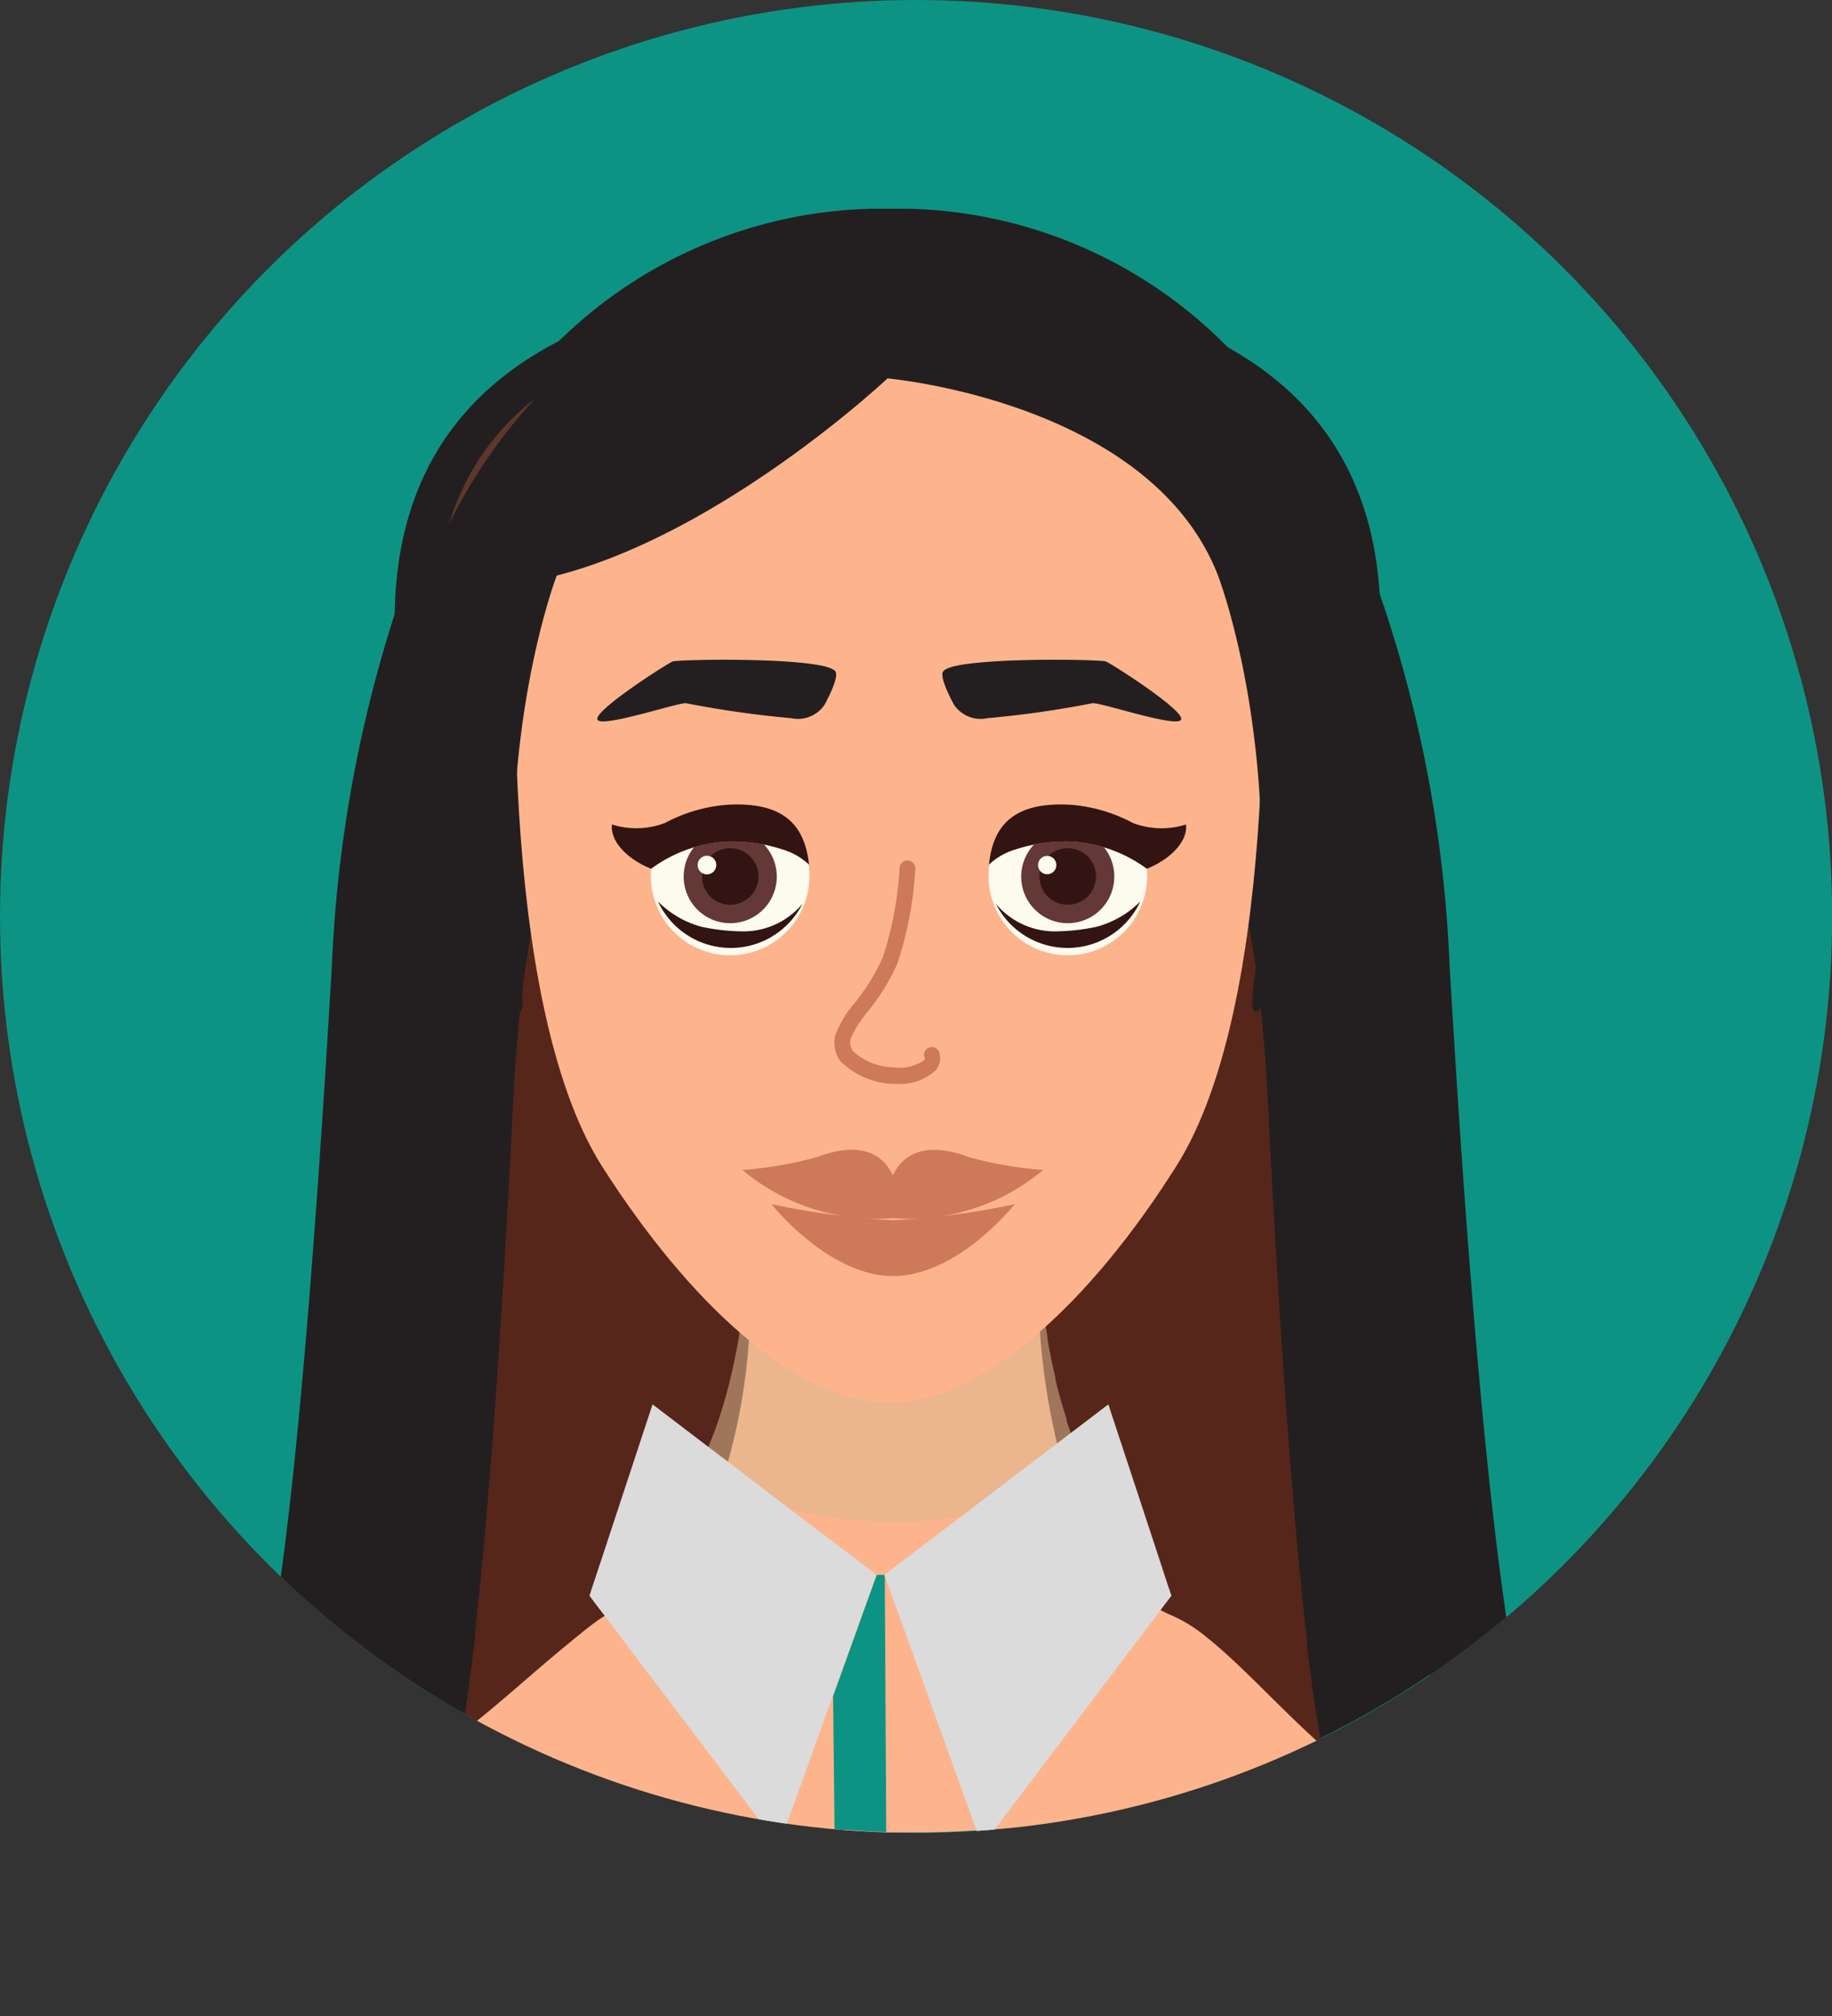 <svg xmlns="http://www.w3.org/2000/svg" xmlns:xlink="http://www.w3.org/1999/xlink" viewBox="0 0 114.15 125.58"><rect x="0" y="0" width="114.15" height="125.58" fill="#333333" stroke="none"/><defs><style>.cls-1{fill:none;}.cls-2{isolation:isolate;}.cls-3{clip-path:url(#clip-path);}.cls-4{fill:#0d9383;}.cls-5{fill:#231f20;}.cls-6{fill:#8a2f17;}.cls-14,.cls-6{opacity:0.5;}.cls-14,.cls-6,.cls-9{mix-blend-mode:multiply;}.cls-7{fill:#fdb48c;}.cls-8{fill:#d7d8d5;}.cls-9{fill:#dcb890;opacity:0.55;}.cls-10{fill:#fdfaee;}.cls-11{fill:#321413;}.cls-12{fill:#633837;}.cls-13{fill:#ce7959;}.cls-14{fill:#995235;}.cls-15{fill:#dbdbdb;}</style><clipPath id="clip-path"><circle class="cls-1" cx="57.08" cy="57.08" r="57.08"/></clipPath></defs><title>face0</title><g class="cls-2"><g id="Layer_2" data-name="Layer 2"><g id="Layer_1-2" data-name="Layer 1"><g class="cls-3"><circle class="cls-4" cx="57.08" cy="57.08" r="57.08"/><path class="cls-5" d="M25.13,110.07l-.2.7a1.67,1.67,0,0,1-.37-.5A5.61,5.61,0,0,0,25.13,110.07Z"/><path class="cls-5" d="M96.12,109.61s-.69.17-2,.45h0l-.14,0c-.34-1.83-.72-3.67-1.15-5.45l-3.77-.29a54.47,54.47,0,0,1-5.66,3.37c-.36.2-.72.38-1.08.55,0,.15.05.29.08.41l-.33-.29a4.09,4.09,0,0,1-.47.23c.25.67.47,1.36.69,2.09-.49.13-1.25.32-2.26.55.11.36.21.72.31,1.09-2.67.34-5.6.66-8.77.93-2.64.23-5.45.42-8.38.55l-1.18,0-1.2,0c-1.05,0-2.12.06-3.2.07l-1.08,0v0H54.42v0l-1.08,0h-.55L52,114l-3.06-.1-1.25-.05-.09-.12-.3-.39a56.21,56.21,0,0,1-9.81-2.62h0a56.36,56.36,0,0,1-5.8-2.51c-.67-.32-1.33-.67-2-1l-.18.15c-.26.21-.53.42-.79.61.06-.35.13-.74.2-1.19-.81-.46-1.61-.94-2.39-1.44s-1.79-1.18-2.66-1.8l-7.52,1.78c.09-.45.19-1,.29-1.51.26-1.46.55-3.29.85-5.58,1-7.21,2.07-19,3.19-38.1a82.87,82.87,0,0,1,3.95-22C27.27,30.34,30.94,25,34.83,21.24A28.79,28.79,0,0,1,54.35,13H56.6a28.85,28.85,0,0,1,19.94,8.67A41.05,41.05,0,0,1,86,37.08a81.17,81.17,0,0,1,4.32,23c1.26,21.62,2.52,33.8,3.54,40.67.21,1.34.4,2.48.58,3.45,0,.2.07.4.11.58C95.45,109.51,96.07,109.61,96.12,109.61Z"/><path class="cls-6" d="M81.6,108.62c.25.67.47,1.36.69,2.09-.49.13-1.25.32-2.26.55-2,.44-4.85,1-8.43,1.54-1.78.26-3.74.5-5.83.69l-.18,0c-1.13.11-2.3.2-3.51.28l-1.28.08c-1,0-2.1.09-3.19.12l-1.08,0H54.42l-1.08,0-.81,0L52,114c-1,0-2-.09-3-.16-.46,0-.92-.05-1.37-.09l-.3-.39a56.21,56.21,0,0,1-9.81-2.62h0a56.36,56.36,0,0,1-5.8-2.51c-.67-.32-1.33-.67-2-1l-.18.15c-.26.21-.53.42-.79.61.06-.35.13-.74.2-1.19.2-1.21.42-2.82.66-4.92l0-.31c.69-6.1,1.54-16.28,2.38-33.2.09-1.85.23-3.6.4-5.26l.15-1.3h0c.16-1.29.34-2.53.55-3.7a43.29,43.29,0,0,1,4.19-13.18c.11-.22.22-.43.34-.63l0,0C44.55,32,55.28,34.94,55.47,35s17.41-4.84,22.34,22.59c.16.89.31,1.82.45,2.78.1.79.2,1.6.29,2.44.19,1.72.33,3.55.43,5.48.88,17.58,1.75,27.88,2.46,33.89,0,.12,0,.23,0,.34.32,2.74.61,4.56.84,5.75,0,.15.05.29.08.41l-.33-.29A4.09,4.09,0,0,1,81.6,108.62Z"/><path class="cls-7" d="M82.29,110.71c-.49.13-1.25.32-2.26.55.11.36.21.72.31,1.09-2.67.34-5.6.66-8.77.93-2.64.23-5.45.42-8.38.55l-1.23.11-.77,1-.34-.94c-1.25.09-2.5.13-3.77.13q-.93,0-1.86,0c-.82,0-1.63-.07-2.43-.13L52,114l-3.06-.1L48.53,115l-.86-1.14-.09-.12-.3-.39a56.21,56.21,0,0,1-9.81-2.62h0a56.36,56.36,0,0,1-5.8-2.51c-.67-.32-1.33-.67-2-1,1.25-1,2.53-2.12,3.75-3.17s2.37-2,3.37-2.79h0c.29-.22.57-.42.84-.59a7.22,7.22,0,0,1,1-.56,8.35,8.35,0,0,0,2.25-1.38,14.33,14.33,0,0,0,4-6.21c.17-.47.32-.94.46-1.41a37.43,37.43,0,0,0,1.32-7.58c.13-1.69.12-2.79.12-2.79H64.7s0,.86.1,2.24a42.84,42.84,0,0,0,1.08,7,28.39,28.39,0,0,0,.81,2.74,15.45,15.45,0,0,0,3.69,6.17,8.68,8.68,0,0,0,2,1.43.38.38,0,0,0,.13.06,5.12,5.12,0,0,0,.53.25,9.22,9.22,0,0,1,2.2,1.39c1.83,1.46,3.87,3.66,6,5.67l.86.8a4.09,4.09,0,0,1-.47.23C81.85,109.29,82.07,110,82.29,110.71Z"/><path class="cls-4" d="M52,113.92l-.09-8.28,2.72-7.55h.5L55.22,114v.1c-.82,0-1.63-.07-2.43-.13L52,114Z"/><path class="cls-8" d="M96.19,125.58l-.09-.12a0,0,0,0,1,0,0,.62.62,0,0,0,0-.09c0-.06,0-.13,0-.22s0-.46-.06-.64,0-.37.14.7A3.42,3.42,0,0,1,96.19,125.58Z"/><path class="cls-9" d="M64.7,76.94c0,.13,0,.38,0,.73v.08c0,.36,0,.81.08,1.34v.1c0,.54.1,1.16.18,1.83v.09c.08.68.18,1.42.31,2.18l0,.12c.13.77.29,1.57.49,2.38l0,.12c.19.81.42,1.63.69,2.44l0,.12a22,22,0,0,0,.94,2.37l.07.13c.18.37.37.74.57,1.1-.57.24-6.77,2.73-11.89,2.73-7.48,0-11.27-2.2-12.75-3.12,3.25-6.06,3.25-14.85,3.25-14.85H64.7v.11Z"/><path class="cls-7" d="M32.23,36.55c.62-3.51,3-6.47,6-8.9,5-4.06,11.11-8.25,17.17-8.25s12.12,4.19,17.17,8.25c3,2.43,5.39,5.39,6,8.9,0,0,1.48,25.63-5.35,36.2C68,81,61.3,87.35,55.41,87.35S42.86,81,37.58,72.75C30.75,62.18,32.23,36.55,32.23,36.55Z"/><path class="cls-10" d="M71.47,54.33a4.94,4.94,0,1,1-4.94-4.71A4.83,4.83,0,0,1,71.47,54.33Z"/><path class="cls-11" d="M68.34,57.72a12.86,12.86,0,0,1-2.6.29,4.78,4.78,0,0,1-3.69-1.72,5,5,0,0,0,9-.14A6.06,6.06,0,0,1,68.34,57.72Z"/><path class="cls-12" d="M69.43,54.57a2.9,2.9,0,1,1-2.9-2.87A2.89,2.89,0,0,1,69.43,54.57Z"/><path class="cls-11" d="M68.29,54.57a1.76,1.76,0,1,1-1.76-1.74A1.75,1.75,0,0,1,68.29,54.57Z"/><path class="cls-7" d="M63.29,52.9a10,10,0,0,1,3.52-.48,8.77,8.77,0,0,1,4.65,1.69c-.12-2.5-1.07-5.25-4.89-5.5s-4.7,2.86-4.95,5.24A4.14,4.14,0,0,1,63.29,52.9Z"/><path class="cls-11" d="M63.29,52.9a10,10,0,0,1,3.52-.48,8.77,8.77,0,0,1,4.65,1.69c1.35-.54,2.56-1.63,2.44-2.76a5,5,0,0,1-3.31-.09,9.8,9.8,0,0,0-3.8-1.13c-3.69-.24-4.92,1.34-5.17,3.72A4.14,4.14,0,0,1,63.29,52.9Z"/><path class="cls-10" d="M64.68,53.88a.57.57,0,1,0,.56-.57A.57.57,0,0,0,64.68,53.88Z"/><path class="cls-10" d="M40.56,54.33a4.94,4.94,0,1,0,4.94-4.71A4.83,4.83,0,0,0,40.56,54.33Z"/><path class="cls-11" d="M43.69,57.72a12.86,12.86,0,0,0,2.6.29A4.78,4.78,0,0,0,50,56.29a5,5,0,0,1-9-.14A6.06,6.06,0,0,0,43.69,57.72Z"/><path class="cls-12" d="M42.6,54.57a2.9,2.9,0,1,0,2.9-2.87A2.89,2.89,0,0,0,42.6,54.57Z"/><path class="cls-11" d="M43.74,54.57a1.76,1.76,0,1,0,1.76-1.74A1.75,1.75,0,0,0,43.74,54.57Z"/><path class="cls-7" d="M48.74,52.9a10,10,0,0,0-3.52-.48,8.74,8.74,0,0,0-4.65,1.69c.12-2.5,1.07-5.25,4.89-5.5s4.69,2.86,4.95,5.24A4.14,4.14,0,0,0,48.74,52.9Z"/><path class="cls-11" d="M48.74,52.9a10,10,0,0,0-3.52-.48,8.74,8.74,0,0,0-4.65,1.69c-1.36-.54-2.56-1.63-2.44-2.76a5,5,0,0,0,3.3-.09,9.86,9.86,0,0,1,3.8-1.13c3.69-.24,4.92,1.34,5.18,3.72A4.14,4.14,0,0,0,48.74,52.9Z"/><path class="cls-10" d="M44.63,53.88a.58.58,0,0,1-.57.58.58.58,0,1,1,.57-.58Z"/><path class="cls-13" d="M56,67.51l-.4,0a4.93,4.93,0,0,1-3.24-1.42,2,2,0,0,1-.33-1.57,6.8,6.8,0,0,1,1.24-2.07A12.86,12.86,0,0,0,55,59.64a21.37,21.37,0,0,0,1.05-5.58.5.5,0,0,1,.51-.47.49.49,0,0,1,.47.51A22.59,22.59,0,0,1,55.92,60a13,13,0,0,1-1.85,3A7.54,7.54,0,0,0,53,64.69a.93.93,0,0,0,.16.79,3.83,3.83,0,0,0,2.56,1,2.62,2.62,0,0,0,1.88-.46.16.16,0,0,0,0-.17.48.48,0,0,1,.92-.3,1.13,1.13,0,0,1-.2,1.09A3.21,3.21,0,0,1,56,67.51Z"/><path class="cls-5" d="M61.53,44.73a2,2,0,0,1-2.09-.84c-.37-.68-.87-1.75-.68-2.06.56-.93,9.8-.77,10.15-.63s4.83,3,4.69,3.6-5-1.06-5.53-1A63.19,63.19,0,0,1,61.53,44.73Z"/><path class="cls-5" d="M49.29,44.73a2,2,0,0,0,2.09-.84c.37-.68.87-1.75.68-2.06-.57-.93-9.8-.77-10.15-.63s-4.83,3-4.69,3.6,5.05-1.06,5.53-1A63.19,63.19,0,0,0,49.29,44.73Z"/><path class="cls-13" d="M60.37,72.07c-1.42-.54-3.71-1-4.74,1.14-1-2.16-3.32-1.68-4.74-1.14a24,24,0,0,1-4.63.8,13,13,0,0,0,9.37,3,13,13,0,0,0,9.37-3A24,24,0,0,1,60.37,72.07Z"/><path class="cls-13" d="M55.65,76A47.75,47.75,0,0,1,48.07,75s3.55,4.48,7.58,4.48S63.23,75,63.23,75A47.75,47.75,0,0,1,55.65,76Z"/><path class="cls-5" d="M55.3,17.37v0C95.06,17.37,86,44.9,82.89,53.94a55.46,55.46,0,0,1-3.8,8c-1.43,2.66-1-.43-1-.43,1.94-15-2.2-25.67-2.2-25.67C71.68,25,55.3,23.57,55.3,23.57S45.08,33.18,34.69,35.85c0,0-4.14,10.72-2.2,25.67,0,0,.46,3.09-1,.43a55.46,55.46,0,0,1-3.8-8C24.61,44.9,15.55,17.37,55.3,17.37Z"/><path class="cls-14" d="M28,32.6a15.42,15.42,0,0,1,5.33-7.77A33,33,0,0,0,28,32.6Z"/><polygon class="cls-15" points="72.99 99.39 72.87 99.55 72.5 100.03 72.36 100.22 62.08 113.8 62.01 113.89 61.96 113.94 61.19 114.97 60.85 114.03 60.81 113.92 60.8 113.88 55.11 98.09 55.77 97.58 59.87 94.47 65.88 89.89 66.84 89.16 69.06 87.47 71.81 95.81 72.83 98.92 72.86 98.99 72.99 99.39"/><polygon class="cls-15" points="54.61 98.09 51.89 105.64 49.03 113.58 48.95 113.8 48.92 113.88 48.53 114.97 47.67 113.83 47.58 113.7 47.28 113.31 37.64 100.59 37.08 99.86 36.73 99.39 36.86 98.98 37.57 96.84 40.66 87.47 44.23 90.19 45.34 91.03 49.29 94.05 53.95 97.58 54.61 98.09"/><circle class="cls-1" cx="57.08" cy="57.08" r="57.08"/></g></g></g></g></svg>